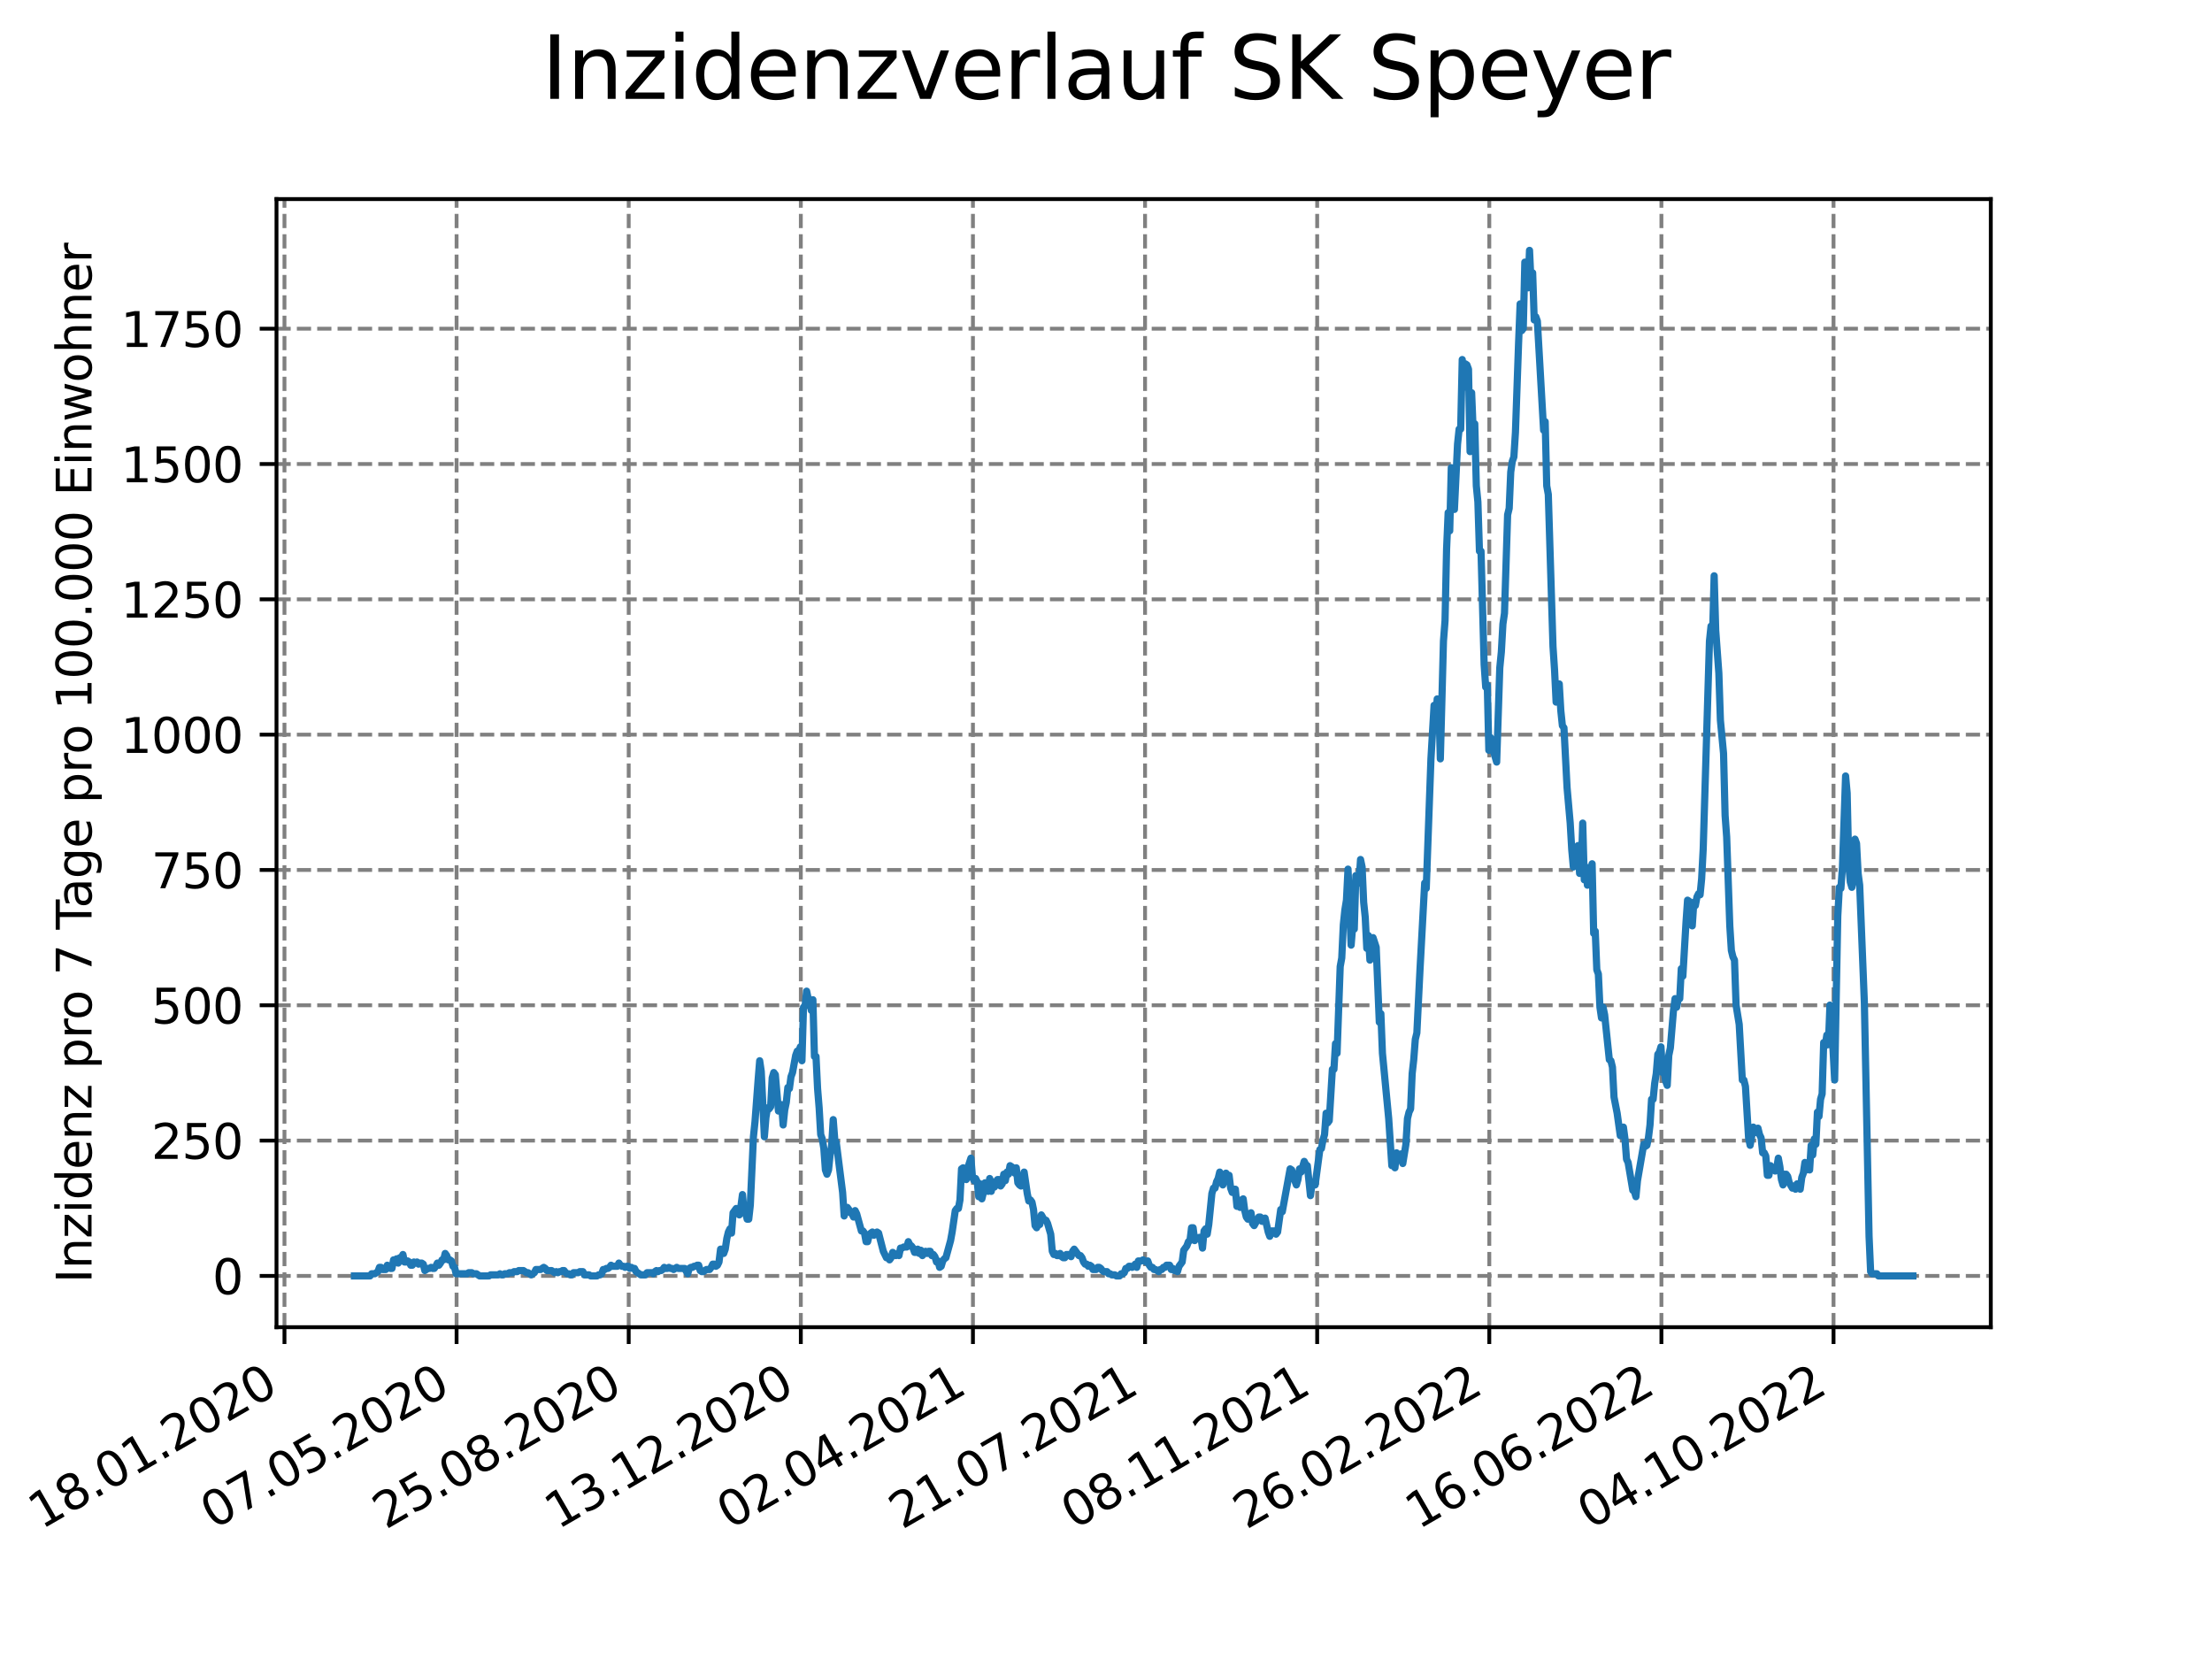 <?xml version="1.0" encoding="utf-8" standalone="no"?>
<!DOCTYPE svg PUBLIC "-//W3C//DTD SVG 1.1//EN"
  "http://www.w3.org/Graphics/SVG/1.1/DTD/svg11.dtd">
<svg xmlns:xlink="http://www.w3.org/1999/xlink" width="460.8pt" height="345.6pt" viewBox="0 0 460.8 345.6" xmlns="http://www.w3.org/2000/svg" version="1.1">
 <defs>
  <style type="text/css">*{stroke-linejoin: round; stroke-linecap: butt}</style>
 </defs>
 <g id="figure_1">
  <g id="patch_1">
   <path d="M 0 345.6 
L 460.8 345.6 
L 460.8 0 
L 0 0 
z
" style="fill: #ffffff"/>
  </g>
  <g id="axes_1">
   <g id="patch_2">
    <path d="M 57.6 276.48 
L 414.72 276.48 
L 414.72 41.472 
L 57.6 41.472 
z
" style="fill: #ffffff"/>
   </g>
   <g id="matplotlib.axis_1">
    <g id="xtick_1">
     <g id="line2d_1">
      <path d="M 59.26 276.48 
L 59.26 41.472 
" clip-path="url(#p42eb624633)" style="fill: none; stroke-dasharray: 2.96,1.28; stroke-dashoffset: 0; stroke: #808080; stroke-width: 0.8"/>
     </g>
     <g id="line2d_2">
      <defs>
       <path id="ma9acbde08c" d="M 0 0 
L 0 3.5 
" style="stroke: #000000; stroke-width: 0.8"/>
      </defs>
      <g>
       <use xlink:href="#ma9acbde08c" x="59.26" y="276.48" style="stroke: #000000; stroke-width: 0.8"/>
      </g>
     </g>
     <g id="text_1">
      <!-- 18.01.2020 -->
      <g transform="translate(8.634 318.689) rotate(-30) scale(0.1 -0.1)">
       <defs>
        <path id="DejaVuSans-31" d="M 794 531 
L 1825 531 
L 1825 4091 
L 703 3866 
L 703 4441 
L 1819 4666 
L 2450 4666 
L 2450 531 
L 3481 531 
L 3481 0 
L 794 0 
L 794 531 
z
" transform="scale(0.016)"/>
        <path id="DejaVuSans-38" d="M 2034 2216 
Q 1584 2216 1326 1975 
Q 1069 1734 1069 1313 
Q 1069 891 1326 650 
Q 1584 409 2034 409 
Q 2484 409 2743 651 
Q 3003 894 3003 1313 
Q 3003 1734 2745 1975 
Q 2488 2216 2034 2216 
z
M 1403 2484 
Q 997 2584 770 2862 
Q 544 3141 544 3541 
Q 544 4100 942 4425 
Q 1341 4750 2034 4750 
Q 2731 4750 3128 4425 
Q 3525 4100 3525 3541 
Q 3525 3141 3298 2862 
Q 3072 2584 2669 2484 
Q 3125 2378 3379 2068 
Q 3634 1759 3634 1313 
Q 3634 634 3220 271 
Q 2806 -91 2034 -91 
Q 1263 -91 848 271 
Q 434 634 434 1313 
Q 434 1759 690 2068 
Q 947 2378 1403 2484 
z
M 1172 3481 
Q 1172 3119 1398 2916 
Q 1625 2713 2034 2713 
Q 2441 2713 2670 2916 
Q 2900 3119 2900 3481 
Q 2900 3844 2670 4047 
Q 2441 4250 2034 4250 
Q 1625 4250 1398 4047 
Q 1172 3844 1172 3481 
z
" transform="scale(0.016)"/>
        <path id="DejaVuSans-2e" d="M 684 794 
L 1344 794 
L 1344 0 
L 684 0 
L 684 794 
z
" transform="scale(0.016)"/>
        <path id="DejaVuSans-30" d="M 2034 4250 
Q 1547 4250 1301 3770 
Q 1056 3291 1056 2328 
Q 1056 1369 1301 889 
Q 1547 409 2034 409 
Q 2525 409 2770 889 
Q 3016 1369 3016 2328 
Q 3016 3291 2770 3770 
Q 2525 4250 2034 4250 
z
M 2034 4750 
Q 2819 4750 3233 4129 
Q 3647 3509 3647 2328 
Q 3647 1150 3233 529 
Q 2819 -91 2034 -91 
Q 1250 -91 836 529 
Q 422 1150 422 2328 
Q 422 3509 836 4129 
Q 1250 4750 2034 4750 
z
" transform="scale(0.016)"/>
        <path id="DejaVuSans-32" d="M 1228 531 
L 3431 531 
L 3431 0 
L 469 0 
L 469 531 
Q 828 903 1448 1529 
Q 2069 2156 2228 2338 
Q 2531 2678 2651 2914 
Q 2772 3150 2772 3378 
Q 2772 3750 2511 3984 
Q 2250 4219 1831 4219 
Q 1534 4219 1204 4116 
Q 875 4013 500 3803 
L 500 4441 
Q 881 4594 1212 4672 
Q 1544 4750 1819 4750 
Q 2544 4750 2975 4387 
Q 3406 4025 3406 3419 
Q 3406 3131 3298 2873 
Q 3191 2616 2906 2266 
Q 2828 2175 2409 1742 
Q 1991 1309 1228 531 
z
" transform="scale(0.016)"/>
       </defs>
       <use xlink:href="#DejaVuSans-31"/>
       <use xlink:href="#DejaVuSans-38" x="63.623"/>
       <use xlink:href="#DejaVuSans-2e" x="127.246"/>
       <use xlink:href="#DejaVuSans-30" x="159.033"/>
       <use xlink:href="#DejaVuSans-31" x="222.656"/>
       <use xlink:href="#DejaVuSans-2e" x="286.279"/>
       <use xlink:href="#DejaVuSans-32" x="318.066"/>
       <use xlink:href="#DejaVuSans-30" x="381.689"/>
       <use xlink:href="#DejaVuSans-32" x="445.312"/>
       <use xlink:href="#DejaVuSans-30" x="508.936"/>
      </g>
     </g>
    </g>
    <g id="xtick_2">
     <g id="line2d_3">
      <path d="M 95.115 276.48 
L 95.115 41.472 
" clip-path="url(#p42eb624633)" style="fill: none; stroke-dasharray: 2.96,1.28; stroke-dashoffset: 0; stroke: #808080; stroke-width: 0.8"/>
     </g>
     <g id="line2d_4">
      <g>
       <use xlink:href="#ma9acbde08c" x="95.115" y="276.48" style="stroke: #000000; stroke-width: 0.8"/>
      </g>
     </g>
     <g id="text_2">
      <!-- 07.05.2020 -->
      <g transform="translate(44.49 318.689) rotate(-30) scale(0.1 -0.1)">
       <defs>
        <path id="DejaVuSans-37" d="M 525 4666 
L 3525 4666 
L 3525 4397 
L 1831 0 
L 1172 0 
L 2766 4134 
L 525 4134 
L 525 4666 
z
" transform="scale(0.016)"/>
        <path id="DejaVuSans-35" d="M 691 4666 
L 3169 4666 
L 3169 4134 
L 1269 4134 
L 1269 2991 
Q 1406 3038 1543 3061 
Q 1681 3084 1819 3084 
Q 2600 3084 3056 2656 
Q 3513 2228 3513 1497 
Q 3513 744 3044 326 
Q 2575 -91 1722 -91 
Q 1428 -91 1123 -41 
Q 819 9 494 109 
L 494 744 
Q 775 591 1075 516 
Q 1375 441 1709 441 
Q 2250 441 2565 725 
Q 2881 1009 2881 1497 
Q 2881 1984 2565 2268 
Q 2250 2553 1709 2553 
Q 1456 2553 1204 2497 
Q 953 2441 691 2322 
L 691 4666 
z
" transform="scale(0.016)"/>
       </defs>
       <use xlink:href="#DejaVuSans-30"/>
       <use xlink:href="#DejaVuSans-37" x="63.623"/>
       <use xlink:href="#DejaVuSans-2e" x="127.246"/>
       <use xlink:href="#DejaVuSans-30" x="159.033"/>
       <use xlink:href="#DejaVuSans-35" x="222.656"/>
       <use xlink:href="#DejaVuSans-2e" x="286.279"/>
       <use xlink:href="#DejaVuSans-32" x="318.066"/>
       <use xlink:href="#DejaVuSans-30" x="381.689"/>
       <use xlink:href="#DejaVuSans-32" x="445.312"/>
       <use xlink:href="#DejaVuSans-30" x="508.936"/>
      </g>
     </g>
    </g>
    <g id="xtick_3">
     <g id="line2d_5">
      <path d="M 130.971 276.48 
L 130.971 41.472 
" clip-path="url(#p42eb624633)" style="fill: none; stroke-dasharray: 2.96,1.28; stroke-dashoffset: 0; stroke: #808080; stroke-width: 0.8"/>
     </g>
     <g id="line2d_6">
      <g>
       <use xlink:href="#ma9acbde08c" x="130.971" y="276.48" style="stroke: #000000; stroke-width: 0.8"/>
      </g>
     </g>
     <g id="text_3">
      <!-- 25.08.2020 -->
      <g transform="translate(80.345 318.689) rotate(-30) scale(0.1 -0.1)">
       <use xlink:href="#DejaVuSans-32"/>
       <use xlink:href="#DejaVuSans-35" x="63.623"/>
       <use xlink:href="#DejaVuSans-2e" x="127.246"/>
       <use xlink:href="#DejaVuSans-30" x="159.033"/>
       <use xlink:href="#DejaVuSans-38" x="222.656"/>
       <use xlink:href="#DejaVuSans-2e" x="286.279"/>
       <use xlink:href="#DejaVuSans-32" x="318.066"/>
       <use xlink:href="#DejaVuSans-30" x="381.689"/>
       <use xlink:href="#DejaVuSans-32" x="445.312"/>
       <use xlink:href="#DejaVuSans-30" x="508.936"/>
      </g>
     </g>
    </g>
    <g id="xtick_4">
     <g id="line2d_7">
      <path d="M 166.826 276.48 
L 166.826 41.472 
" clip-path="url(#p42eb624633)" style="fill: none; stroke-dasharray: 2.96,1.28; stroke-dashoffset: 0; stroke: #808080; stroke-width: 0.8"/>
     </g>
     <g id="line2d_8">
      <g>
       <use xlink:href="#ma9acbde08c" x="166.826" y="276.48" style="stroke: #000000; stroke-width: 0.8"/>
      </g>
     </g>
     <g id="text_4">
      <!-- 13.12.2020 -->
      <g transform="translate(116.201 318.689) rotate(-30) scale(0.1 -0.1)">
       <defs>
        <path id="DejaVuSans-33" d="M 2597 2516 
Q 3050 2419 3304 2112 
Q 3559 1806 3559 1356 
Q 3559 666 3084 287 
Q 2609 -91 1734 -91 
Q 1441 -91 1130 -33 
Q 819 25 488 141 
L 488 750 
Q 750 597 1062 519 
Q 1375 441 1716 441 
Q 2309 441 2620 675 
Q 2931 909 2931 1356 
Q 2931 1769 2642 2001 
Q 2353 2234 1838 2234 
L 1294 2234 
L 1294 2753 
L 1863 2753 
Q 2328 2753 2575 2939 
Q 2822 3125 2822 3475 
Q 2822 3834 2567 4026 
Q 2313 4219 1838 4219 
Q 1578 4219 1281 4162 
Q 984 4106 628 3988 
L 628 4550 
Q 988 4650 1302 4700 
Q 1616 4750 1894 4750 
Q 2613 4750 3031 4423 
Q 3450 4097 3450 3541 
Q 3450 3153 3228 2886 
Q 3006 2619 2597 2516 
z
" transform="scale(0.016)"/>
       </defs>
       <use xlink:href="#DejaVuSans-31"/>
       <use xlink:href="#DejaVuSans-33" x="63.623"/>
       <use xlink:href="#DejaVuSans-2e" x="127.246"/>
       <use xlink:href="#DejaVuSans-31" x="159.033"/>
       <use xlink:href="#DejaVuSans-32" x="222.656"/>
       <use xlink:href="#DejaVuSans-2e" x="286.279"/>
       <use xlink:href="#DejaVuSans-32" x="318.066"/>
       <use xlink:href="#DejaVuSans-30" x="381.689"/>
       <use xlink:href="#DejaVuSans-32" x="445.312"/>
       <use xlink:href="#DejaVuSans-30" x="508.936"/>
      </g>
     </g>
    </g>
    <g id="xtick_5">
     <g id="line2d_9">
      <path d="M 202.681 276.48 
L 202.681 41.472 
" clip-path="url(#p42eb624633)" style="fill: none; stroke-dasharray: 2.96,1.28; stroke-dashoffset: 0; stroke: #808080; stroke-width: 0.8"/>
     </g>
     <g id="line2d_10">
      <g>
       <use xlink:href="#ma9acbde08c" x="202.681" y="276.48" style="stroke: #000000; stroke-width: 0.8"/>
      </g>
     </g>
     <g id="text_5">
      <!-- 02.04.2021 -->
      <g transform="translate(152.056 318.689) rotate(-30) scale(0.1 -0.1)">
       <defs>
        <path id="DejaVuSans-34" d="M 2419 4116 
L 825 1625 
L 2419 1625 
L 2419 4116 
z
M 2253 4666 
L 3047 4666 
L 3047 1625 
L 3713 1625 
L 3713 1100 
L 3047 1100 
L 3047 0 
L 2419 0 
L 2419 1100 
L 313 1100 
L 313 1709 
L 2253 4666 
z
" transform="scale(0.016)"/>
       </defs>
       <use xlink:href="#DejaVuSans-30"/>
       <use xlink:href="#DejaVuSans-32" x="63.623"/>
       <use xlink:href="#DejaVuSans-2e" x="127.246"/>
       <use xlink:href="#DejaVuSans-30" x="159.033"/>
       <use xlink:href="#DejaVuSans-34" x="222.656"/>
       <use xlink:href="#DejaVuSans-2e" x="286.279"/>
       <use xlink:href="#DejaVuSans-32" x="318.066"/>
       <use xlink:href="#DejaVuSans-30" x="381.689"/>
       <use xlink:href="#DejaVuSans-32" x="445.312"/>
       <use xlink:href="#DejaVuSans-31" x="508.936"/>
      </g>
     </g>
    </g>
    <g id="xtick_6">
     <g id="line2d_11">
      <path d="M 238.537 276.48 
L 238.537 41.472 
" clip-path="url(#p42eb624633)" style="fill: none; stroke-dasharray: 2.96,1.28; stroke-dashoffset: 0; stroke: #808080; stroke-width: 0.8"/>
     </g>
     <g id="line2d_12">
      <g>
       <use xlink:href="#ma9acbde08c" x="238.537" y="276.48" style="stroke: #000000; stroke-width: 0.8"/>
      </g>
     </g>
     <g id="text_6">
      <!-- 21.07.2021 -->
      <g transform="translate(187.912 318.689) rotate(-30) scale(0.1 -0.1)">
       <use xlink:href="#DejaVuSans-32"/>
       <use xlink:href="#DejaVuSans-31" x="63.623"/>
       <use xlink:href="#DejaVuSans-2e" x="127.246"/>
       <use xlink:href="#DejaVuSans-30" x="159.033"/>
       <use xlink:href="#DejaVuSans-37" x="222.656"/>
       <use xlink:href="#DejaVuSans-2e" x="286.279"/>
       <use xlink:href="#DejaVuSans-32" x="318.066"/>
       <use xlink:href="#DejaVuSans-30" x="381.689"/>
       <use xlink:href="#DejaVuSans-32" x="445.312"/>
       <use xlink:href="#DejaVuSans-31" x="508.936"/>
      </g>
     </g>
    </g>
    <g id="xtick_7">
     <g id="line2d_13">
      <path d="M 274.392 276.48 
L 274.392 41.472 
" clip-path="url(#p42eb624633)" style="fill: none; stroke-dasharray: 2.96,1.28; stroke-dashoffset: 0; stroke: #808080; stroke-width: 0.8"/>
     </g>
     <g id="line2d_14">
      <g>
       <use xlink:href="#ma9acbde08c" x="274.392" y="276.48" style="stroke: #000000; stroke-width: 0.8"/>
      </g>
     </g>
     <g id="text_7">
      <!-- 08.11.2021 -->
      <g transform="translate(223.767 318.689) rotate(-30) scale(0.1 -0.1)">
       <use xlink:href="#DejaVuSans-30"/>
       <use xlink:href="#DejaVuSans-38" x="63.623"/>
       <use xlink:href="#DejaVuSans-2e" x="127.246"/>
       <use xlink:href="#DejaVuSans-31" x="159.033"/>
       <use xlink:href="#DejaVuSans-31" x="222.656"/>
       <use xlink:href="#DejaVuSans-2e" x="286.279"/>
       <use xlink:href="#DejaVuSans-32" x="318.066"/>
       <use xlink:href="#DejaVuSans-30" x="381.689"/>
       <use xlink:href="#DejaVuSans-32" x="445.312"/>
       <use xlink:href="#DejaVuSans-31" x="508.936"/>
      </g>
     </g>
    </g>
    <g id="xtick_8">
     <g id="line2d_15">
      <path d="M 310.248 276.48 
L 310.248 41.472 
" clip-path="url(#p42eb624633)" style="fill: none; stroke-dasharray: 2.96,1.28; stroke-dashoffset: 0; stroke: #808080; stroke-width: 0.8"/>
     </g>
     <g id="line2d_16">
      <g>
       <use xlink:href="#ma9acbde08c" x="310.248" y="276.48" style="stroke: #000000; stroke-width: 0.8"/>
      </g>
     </g>
     <g id="text_8">
      <!-- 26.02.2022 -->
      <g transform="translate(259.622 318.689) rotate(-30) scale(0.1 -0.1)">
       <defs>
        <path id="DejaVuSans-36" d="M 2113 2584 
Q 1688 2584 1439 2293 
Q 1191 2003 1191 1497 
Q 1191 994 1439 701 
Q 1688 409 2113 409 
Q 2538 409 2786 701 
Q 3034 994 3034 1497 
Q 3034 2003 2786 2293 
Q 2538 2584 2113 2584 
z
M 3366 4563 
L 3366 3988 
Q 3128 4100 2886 4159 
Q 2644 4219 2406 4219 
Q 1781 4219 1451 3797 
Q 1122 3375 1075 2522 
Q 1259 2794 1537 2939 
Q 1816 3084 2150 3084 
Q 2853 3084 3261 2657 
Q 3669 2231 3669 1497 
Q 3669 778 3244 343 
Q 2819 -91 2113 -91 
Q 1303 -91 875 529 
Q 447 1150 447 2328 
Q 447 3434 972 4092 
Q 1497 4750 2381 4750 
Q 2619 4750 2861 4703 
Q 3103 4656 3366 4563 
z
" transform="scale(0.016)"/>
       </defs>
       <use xlink:href="#DejaVuSans-32"/>
       <use xlink:href="#DejaVuSans-36" x="63.623"/>
       <use xlink:href="#DejaVuSans-2e" x="127.246"/>
       <use xlink:href="#DejaVuSans-30" x="159.033"/>
       <use xlink:href="#DejaVuSans-32" x="222.656"/>
       <use xlink:href="#DejaVuSans-2e" x="286.279"/>
       <use xlink:href="#DejaVuSans-32" x="318.066"/>
       <use xlink:href="#DejaVuSans-30" x="381.689"/>
       <use xlink:href="#DejaVuSans-32" x="445.312"/>
       <use xlink:href="#DejaVuSans-32" x="508.936"/>
      </g>
     </g>
    </g>
    <g id="xtick_9">
     <g id="line2d_17">
      <path d="M 346.103 276.48 
L 346.103 41.472 
" clip-path="url(#p42eb624633)" style="fill: none; stroke-dasharray: 2.96,1.28; stroke-dashoffset: 0; stroke: #808080; stroke-width: 0.8"/>
     </g>
     <g id="line2d_18">
      <g>
       <use xlink:href="#ma9acbde08c" x="346.103" y="276.48" style="stroke: #000000; stroke-width: 0.8"/>
      </g>
     </g>
     <g id="text_9">
      <!-- 16.06.2022 -->
      <g transform="translate(295.478 318.689) rotate(-30) scale(0.1 -0.1)">
       <use xlink:href="#DejaVuSans-31"/>
       <use xlink:href="#DejaVuSans-36" x="63.623"/>
       <use xlink:href="#DejaVuSans-2e" x="127.246"/>
       <use xlink:href="#DejaVuSans-30" x="159.033"/>
       <use xlink:href="#DejaVuSans-36" x="222.656"/>
       <use xlink:href="#DejaVuSans-2e" x="286.279"/>
       <use xlink:href="#DejaVuSans-32" x="318.066"/>
       <use xlink:href="#DejaVuSans-30" x="381.689"/>
       <use xlink:href="#DejaVuSans-32" x="445.312"/>
       <use xlink:href="#DejaVuSans-32" x="508.936"/>
      </g>
     </g>
    </g>
    <g id="xtick_10">
     <g id="line2d_19">
      <path d="M 381.958 276.48 
L 381.958 41.472 
" clip-path="url(#p42eb624633)" style="fill: none; stroke-dasharray: 2.96,1.28; stroke-dashoffset: 0; stroke: #808080; stroke-width: 0.8"/>
     </g>
     <g id="line2d_20">
      <g>
       <use xlink:href="#ma9acbde08c" x="381.958" y="276.48" style="stroke: #000000; stroke-width: 0.8"/>
      </g>
     </g>
     <g id="text_10">
      <!-- 04.10.2022 -->
      <g transform="translate(331.333 318.689) rotate(-30) scale(0.1 -0.1)">
       <use xlink:href="#DejaVuSans-30"/>
       <use xlink:href="#DejaVuSans-34" x="63.623"/>
       <use xlink:href="#DejaVuSans-2e" x="127.246"/>
       <use xlink:href="#DejaVuSans-31" x="159.033"/>
       <use xlink:href="#DejaVuSans-30" x="222.656"/>
       <use xlink:href="#DejaVuSans-2e" x="286.279"/>
       <use xlink:href="#DejaVuSans-32" x="318.066"/>
       <use xlink:href="#DejaVuSans-30" x="381.689"/>
       <use xlink:href="#DejaVuSans-32" x="445.312"/>
       <use xlink:href="#DejaVuSans-32" x="508.936"/>
      </g>
     </g>
    </g>
   </g>
   <g id="matplotlib.axis_2">
    <g id="ytick_1">
     <g id="line2d_21">
      <path d="M 57.6 265.798 
L 414.72 265.798 
" clip-path="url(#p42eb624633)" style="fill: none; stroke-dasharray: 2.96,1.28; stroke-dashoffset: 0; stroke: #808080; stroke-width: 0.8"/>
     </g>
     <g id="line2d_22">
      <defs>
       <path id="m0c273028bc" d="M 0 0 
L -3.5 0 
" style="stroke: #000000; stroke-width: 0.8"/>
      </defs>
      <g>
       <use xlink:href="#m0c273028bc" x="57.6" y="265.798" style="stroke: #000000; stroke-width: 0.8"/>
      </g>
     </g>
     <g id="text_11">
      <!-- 0 -->
      <g transform="translate(44.237 269.597) scale(0.1 -0.1)">
       <use xlink:href="#DejaVuSans-30"/>
      </g>
     </g>
    </g>
    <g id="ytick_2">
     <g id="line2d_23">
      <path d="M 57.6 237.609 
L 414.72 237.609 
" clip-path="url(#p42eb624633)" style="fill: none; stroke-dasharray: 2.96,1.28; stroke-dashoffset: 0; stroke: #808080; stroke-width: 0.8"/>
     </g>
     <g id="line2d_24">
      <g>
       <use xlink:href="#m0c273028bc" x="57.6" y="237.609" style="stroke: #000000; stroke-width: 0.8"/>
      </g>
     </g>
     <g id="text_12">
      <!-- 250 -->
      <g transform="translate(31.512 241.408) scale(0.1 -0.1)">
       <use xlink:href="#DejaVuSans-32"/>
       <use xlink:href="#DejaVuSans-35" x="63.623"/>
       <use xlink:href="#DejaVuSans-30" x="127.246"/>
      </g>
     </g>
    </g>
    <g id="ytick_3">
     <g id="line2d_25">
      <path d="M 57.6 209.42 
L 414.72 209.42 
" clip-path="url(#p42eb624633)" style="fill: none; stroke-dasharray: 2.96,1.28; stroke-dashoffset: 0; stroke: #808080; stroke-width: 0.8"/>
     </g>
     <g id="line2d_26">
      <g>
       <use xlink:href="#m0c273028bc" x="57.6" y="209.42" style="stroke: #000000; stroke-width: 0.8"/>
      </g>
     </g>
     <g id="text_13">
      <!-- 500 -->
      <g transform="translate(31.512 213.219) scale(0.1 -0.1)">
       <use xlink:href="#DejaVuSans-35"/>
       <use xlink:href="#DejaVuSans-30" x="63.623"/>
       <use xlink:href="#DejaVuSans-30" x="127.246"/>
      </g>
     </g>
    </g>
    <g id="ytick_4">
     <g id="line2d_27">
      <path d="M 57.6 181.231 
L 414.72 181.231 
" clip-path="url(#p42eb624633)" style="fill: none; stroke-dasharray: 2.96,1.28; stroke-dashoffset: 0; stroke: #808080; stroke-width: 0.8"/>
     </g>
     <g id="line2d_28">
      <g>
       <use xlink:href="#m0c273028bc" x="57.6" y="181.231" style="stroke: #000000; stroke-width: 0.8"/>
      </g>
     </g>
     <g id="text_14">
      <!-- 750 -->
      <g transform="translate(31.512 185.03) scale(0.1 -0.1)">
       <use xlink:href="#DejaVuSans-37"/>
       <use xlink:href="#DejaVuSans-35" x="63.623"/>
       <use xlink:href="#DejaVuSans-30" x="127.246"/>
      </g>
     </g>
    </g>
    <g id="ytick_5">
     <g id="line2d_29">
      <path d="M 57.6 153.042 
L 414.72 153.042 
" clip-path="url(#p42eb624633)" style="fill: none; stroke-dasharray: 2.96,1.28; stroke-dashoffset: 0; stroke: #808080; stroke-width: 0.8"/>
     </g>
     <g id="line2d_30">
      <g>
       <use xlink:href="#m0c273028bc" x="57.6" y="153.042" style="stroke: #000000; stroke-width: 0.8"/>
      </g>
     </g>
     <g id="text_15">
      <!-- 1000 -->
      <g transform="translate(25.15 156.841) scale(0.1 -0.1)">
       <use xlink:href="#DejaVuSans-31"/>
       <use xlink:href="#DejaVuSans-30" x="63.623"/>
       <use xlink:href="#DejaVuSans-30" x="127.246"/>
       <use xlink:href="#DejaVuSans-30" x="190.869"/>
      </g>
     </g>
    </g>
    <g id="ytick_6">
     <g id="line2d_31">
      <path d="M 57.6 124.853 
L 414.72 124.853 
" clip-path="url(#p42eb624633)" style="fill: none; stroke-dasharray: 2.96,1.28; stroke-dashoffset: 0; stroke: #808080; stroke-width: 0.8"/>
     </g>
     <g id="line2d_32">
      <g>
       <use xlink:href="#m0c273028bc" x="57.6" y="124.853" style="stroke: #000000; stroke-width: 0.8"/>
      </g>
     </g>
     <g id="text_16">
      <!-- 1250 -->
      <g transform="translate(25.15 128.652) scale(0.1 -0.1)">
       <use xlink:href="#DejaVuSans-31"/>
       <use xlink:href="#DejaVuSans-32" x="63.623"/>
       <use xlink:href="#DejaVuSans-35" x="127.246"/>
       <use xlink:href="#DejaVuSans-30" x="190.869"/>
      </g>
     </g>
    </g>
    <g id="ytick_7">
     <g id="line2d_33">
      <path d="M 57.6 96.664 
L 414.72 96.664 
" clip-path="url(#p42eb624633)" style="fill: none; stroke-dasharray: 2.96,1.28; stroke-dashoffset: 0; stroke: #808080; stroke-width: 0.8"/>
     </g>
     <g id="line2d_34">
      <g>
       <use xlink:href="#m0c273028bc" x="57.6" y="96.664" style="stroke: #000000; stroke-width: 0.8"/>
      </g>
     </g>
     <g id="text_17">
      <!-- 1500 -->
      <g transform="translate(25.15 100.463) scale(0.1 -0.1)">
       <use xlink:href="#DejaVuSans-31"/>
       <use xlink:href="#DejaVuSans-35" x="63.623"/>
       <use xlink:href="#DejaVuSans-30" x="127.246"/>
       <use xlink:href="#DejaVuSans-30" x="190.869"/>
      </g>
     </g>
    </g>
    <g id="ytick_8">
     <g id="line2d_35">
      <path d="M 57.6 68.475 
L 414.72 68.475 
" clip-path="url(#p42eb624633)" style="fill: none; stroke-dasharray: 2.96,1.28; stroke-dashoffset: 0; stroke: #808080; stroke-width: 0.8"/>
     </g>
     <g id="line2d_36">
      <g>
       <use xlink:href="#m0c273028bc" x="57.6" y="68.475" style="stroke: #000000; stroke-width: 0.8"/>
      </g>
     </g>
     <g id="text_18">
      <!-- 1750 -->
      <g transform="translate(25.15 72.274) scale(0.1 -0.1)">
       <use xlink:href="#DejaVuSans-31"/>
       <use xlink:href="#DejaVuSans-37" x="63.623"/>
       <use xlink:href="#DejaVuSans-35" x="127.246"/>
       <use xlink:href="#DejaVuSans-30" x="190.869"/>
      </g>
     </g>
    </g>
    <g id="text_19">
     <!-- Inzidenz pro 7 Tage pro 100.000 Einwohner -->
     <g transform="translate(19.07 267.301) rotate(-90) scale(0.1 -0.1)">
      <defs>
       <path id="DejaVuSans-49" d="M 628 4666 
L 1259 4666 
L 1259 0 
L 628 0 
L 628 4666 
z
" transform="scale(0.016)"/>
       <path id="DejaVuSans-6e" d="M 3513 2113 
L 3513 0 
L 2938 0 
L 2938 2094 
Q 2938 2591 2744 2837 
Q 2550 3084 2163 3084 
Q 1697 3084 1428 2787 
Q 1159 2491 1159 1978 
L 1159 0 
L 581 0 
L 581 3500 
L 1159 3500 
L 1159 2956 
Q 1366 3272 1645 3428 
Q 1925 3584 2291 3584 
Q 2894 3584 3203 3211 
Q 3513 2838 3513 2113 
z
" transform="scale(0.016)"/>
       <path id="DejaVuSans-7a" d="M 353 3500 
L 3084 3500 
L 3084 2975 
L 922 459 
L 3084 459 
L 3084 0 
L 275 0 
L 275 525 
L 2438 3041 
L 353 3041 
L 353 3500 
z
" transform="scale(0.016)"/>
       <path id="DejaVuSans-69" d="M 603 3500 
L 1178 3500 
L 1178 0 
L 603 0 
L 603 3500 
z
M 603 4863 
L 1178 4863 
L 1178 4134 
L 603 4134 
L 603 4863 
z
" transform="scale(0.016)"/>
       <path id="DejaVuSans-64" d="M 2906 2969 
L 2906 4863 
L 3481 4863 
L 3481 0 
L 2906 0 
L 2906 525 
Q 2725 213 2448 61 
Q 2172 -91 1784 -91 
Q 1150 -91 751 415 
Q 353 922 353 1747 
Q 353 2572 751 3078 
Q 1150 3584 1784 3584 
Q 2172 3584 2448 3432 
Q 2725 3281 2906 2969 
z
M 947 1747 
Q 947 1113 1208 752 
Q 1469 391 1925 391 
Q 2381 391 2643 752 
Q 2906 1113 2906 1747 
Q 2906 2381 2643 2742 
Q 2381 3103 1925 3103 
Q 1469 3103 1208 2742 
Q 947 2381 947 1747 
z
" transform="scale(0.016)"/>
       <path id="DejaVuSans-65" d="M 3597 1894 
L 3597 1613 
L 953 1613 
Q 991 1019 1311 708 
Q 1631 397 2203 397 
Q 2534 397 2845 478 
Q 3156 559 3463 722 
L 3463 178 
Q 3153 47 2828 -22 
Q 2503 -91 2169 -91 
Q 1331 -91 842 396 
Q 353 884 353 1716 
Q 353 2575 817 3079 
Q 1281 3584 2069 3584 
Q 2775 3584 3186 3129 
Q 3597 2675 3597 1894 
z
M 3022 2063 
Q 3016 2534 2758 2815 
Q 2500 3097 2075 3097 
Q 1594 3097 1305 2825 
Q 1016 2553 972 2059 
L 3022 2063 
z
" transform="scale(0.016)"/>
       <path id="DejaVuSans-20" transform="scale(0.016)"/>
       <path id="DejaVuSans-70" d="M 1159 525 
L 1159 -1331 
L 581 -1331 
L 581 3500 
L 1159 3500 
L 1159 2969 
Q 1341 3281 1617 3432 
Q 1894 3584 2278 3584 
Q 2916 3584 3314 3078 
Q 3713 2572 3713 1747 
Q 3713 922 3314 415 
Q 2916 -91 2278 -91 
Q 1894 -91 1617 61 
Q 1341 213 1159 525 
z
M 3116 1747 
Q 3116 2381 2855 2742 
Q 2594 3103 2138 3103 
Q 1681 3103 1420 2742 
Q 1159 2381 1159 1747 
Q 1159 1113 1420 752 
Q 1681 391 2138 391 
Q 2594 391 2855 752 
Q 3116 1113 3116 1747 
z
" transform="scale(0.016)"/>
       <path id="DejaVuSans-72" d="M 2631 2963 
Q 2534 3019 2420 3045 
Q 2306 3072 2169 3072 
Q 1681 3072 1420 2755 
Q 1159 2438 1159 1844 
L 1159 0 
L 581 0 
L 581 3500 
L 1159 3500 
L 1159 2956 
Q 1341 3275 1631 3429 
Q 1922 3584 2338 3584 
Q 2397 3584 2469 3576 
Q 2541 3569 2628 3553 
L 2631 2963 
z
" transform="scale(0.016)"/>
       <path id="DejaVuSans-6f" d="M 1959 3097 
Q 1497 3097 1228 2736 
Q 959 2375 959 1747 
Q 959 1119 1226 758 
Q 1494 397 1959 397 
Q 2419 397 2687 759 
Q 2956 1122 2956 1747 
Q 2956 2369 2687 2733 
Q 2419 3097 1959 3097 
z
M 1959 3584 
Q 2709 3584 3137 3096 
Q 3566 2609 3566 1747 
Q 3566 888 3137 398 
Q 2709 -91 1959 -91 
Q 1206 -91 779 398 
Q 353 888 353 1747 
Q 353 2609 779 3096 
Q 1206 3584 1959 3584 
z
" transform="scale(0.016)"/>
       <path id="DejaVuSans-54" d="M -19 4666 
L 3928 4666 
L 3928 4134 
L 2272 4134 
L 2272 0 
L 1638 0 
L 1638 4134 
L -19 4134 
L -19 4666 
z
" transform="scale(0.016)"/>
       <path id="DejaVuSans-61" d="M 2194 1759 
Q 1497 1759 1228 1600 
Q 959 1441 959 1056 
Q 959 750 1161 570 
Q 1363 391 1709 391 
Q 2188 391 2477 730 
Q 2766 1069 2766 1631 
L 2766 1759 
L 2194 1759 
z
M 3341 1997 
L 3341 0 
L 2766 0 
L 2766 531 
Q 2569 213 2275 61 
Q 1981 -91 1556 -91 
Q 1019 -91 701 211 
Q 384 513 384 1019 
Q 384 1609 779 1909 
Q 1175 2209 1959 2209 
L 2766 2209 
L 2766 2266 
Q 2766 2663 2505 2880 
Q 2244 3097 1772 3097 
Q 1472 3097 1187 3025 
Q 903 2953 641 2809 
L 641 3341 
Q 956 3463 1253 3523 
Q 1550 3584 1831 3584 
Q 2591 3584 2966 3190 
Q 3341 2797 3341 1997 
z
" transform="scale(0.016)"/>
       <path id="DejaVuSans-67" d="M 2906 1791 
Q 2906 2416 2648 2759 
Q 2391 3103 1925 3103 
Q 1463 3103 1205 2759 
Q 947 2416 947 1791 
Q 947 1169 1205 825 
Q 1463 481 1925 481 
Q 2391 481 2648 825 
Q 2906 1169 2906 1791 
z
M 3481 434 
Q 3481 -459 3084 -895 
Q 2688 -1331 1869 -1331 
Q 1566 -1331 1297 -1286 
Q 1028 -1241 775 -1147 
L 775 -588 
Q 1028 -725 1275 -790 
Q 1522 -856 1778 -856 
Q 2344 -856 2625 -561 
Q 2906 -266 2906 331 
L 2906 616 
Q 2728 306 2450 153 
Q 2172 0 1784 0 
Q 1141 0 747 490 
Q 353 981 353 1791 
Q 353 2603 747 3093 
Q 1141 3584 1784 3584 
Q 2172 3584 2450 3431 
Q 2728 3278 2906 2969 
L 2906 3500 
L 3481 3500 
L 3481 434 
z
" transform="scale(0.016)"/>
       <path id="DejaVuSans-45" d="M 628 4666 
L 3578 4666 
L 3578 4134 
L 1259 4134 
L 1259 2753 
L 3481 2753 
L 3481 2222 
L 1259 2222 
L 1259 531 
L 3634 531 
L 3634 0 
L 628 0 
L 628 4666 
z
" transform="scale(0.016)"/>
       <path id="DejaVuSans-77" d="M 269 3500 
L 844 3500 
L 1563 769 
L 2278 3500 
L 2956 3500 
L 3675 769 
L 4391 3500 
L 4966 3500 
L 4050 0 
L 3372 0 
L 2619 2869 
L 1863 0 
L 1184 0 
L 269 3500 
z
" transform="scale(0.016)"/>
       <path id="DejaVuSans-68" d="M 3513 2113 
L 3513 0 
L 2938 0 
L 2938 2094 
Q 2938 2591 2744 2837 
Q 2550 3084 2163 3084 
Q 1697 3084 1428 2787 
Q 1159 2491 1159 1978 
L 1159 0 
L 581 0 
L 581 4863 
L 1159 4863 
L 1159 2956 
Q 1366 3272 1645 3428 
Q 1925 3584 2291 3584 
Q 2894 3584 3203 3211 
Q 3513 2838 3513 2113 
z
" transform="scale(0.016)"/>
      </defs>
      <use xlink:href="#DejaVuSans-49"/>
      <use xlink:href="#DejaVuSans-6e" x="29.492"/>
      <use xlink:href="#DejaVuSans-7a" x="92.871"/>
      <use xlink:href="#DejaVuSans-69" x="145.361"/>
      <use xlink:href="#DejaVuSans-64" x="173.145"/>
      <use xlink:href="#DejaVuSans-65" x="236.621"/>
      <use xlink:href="#DejaVuSans-6e" x="298.145"/>
      <use xlink:href="#DejaVuSans-7a" x="361.523"/>
      <use xlink:href="#DejaVuSans-20" x="414.014"/>
      <use xlink:href="#DejaVuSans-70" x="445.801"/>
      <use xlink:href="#DejaVuSans-72" x="509.277"/>
      <use xlink:href="#DejaVuSans-6f" x="548.141"/>
      <use xlink:href="#DejaVuSans-20" x="609.322"/>
      <use xlink:href="#DejaVuSans-37" x="641.109"/>
      <use xlink:href="#DejaVuSans-20" x="704.732"/>
      <use xlink:href="#DejaVuSans-54" x="736.52"/>
      <use xlink:href="#DejaVuSans-61" x="781.104"/>
      <use xlink:href="#DejaVuSans-67" x="842.383"/>
      <use xlink:href="#DejaVuSans-65" x="905.859"/>
      <use xlink:href="#DejaVuSans-20" x="967.383"/>
      <use xlink:href="#DejaVuSans-70" x="999.17"/>
      <use xlink:href="#DejaVuSans-72" x="1062.646"/>
      <use xlink:href="#DejaVuSans-6f" x="1101.51"/>
      <use xlink:href="#DejaVuSans-20" x="1162.691"/>
      <use xlink:href="#DejaVuSans-31" x="1194.479"/>
      <use xlink:href="#DejaVuSans-30" x="1258.102"/>
      <use xlink:href="#DejaVuSans-30" x="1321.725"/>
      <use xlink:href="#DejaVuSans-2e" x="1385.348"/>
      <use xlink:href="#DejaVuSans-30" x="1417.135"/>
      <use xlink:href="#DejaVuSans-30" x="1480.758"/>
      <use xlink:href="#DejaVuSans-30" x="1544.381"/>
      <use xlink:href="#DejaVuSans-20" x="1608.004"/>
      <use xlink:href="#DejaVuSans-45" x="1639.791"/>
      <use xlink:href="#DejaVuSans-69" x="1702.975"/>
      <use xlink:href="#DejaVuSans-6e" x="1730.758"/>
      <use xlink:href="#DejaVuSans-77" x="1794.137"/>
      <use xlink:href="#DejaVuSans-6f" x="1875.924"/>
      <use xlink:href="#DejaVuSans-68" x="1937.105"/>
      <use xlink:href="#DejaVuSans-6e" x="2000.484"/>
      <use xlink:href="#DejaVuSans-65" x="2063.863"/>
      <use xlink:href="#DejaVuSans-72" x="2125.387"/>
     </g>
    </g>
   </g>
   <g id="line2d_37">
    <path d="M 73.833 265.798 
L 77.092 265.798 
L 77.418 265.352 
L 78.07 265.352 
L 78.722 264.906 
L 79.048 264.014 
L 79.374 264.014 
L 79.7 264.46 
L 80.352 264.46 
L 80.678 263.568 
L 81.004 263.791 
L 81.33 264.237 
L 81.656 264.237 
L 81.982 262.453 
L 82.308 262.453 
L 82.634 262.23 
L 82.96 263.122 
L 83.286 262.007 
L 83.611 262.007 
L 83.937 261.338 
L 84.263 262.899 
L 84.589 262.899 
L 84.915 262.676 
L 85.241 262.899 
L 85.567 263.568 
L 85.893 263.568 
L 86.219 262.899 
L 86.545 263.122 
L 86.871 262.899 
L 87.197 263.345 
L 87.523 263.122 
L 87.849 263.122 
L 88.175 263.345 
L 88.501 264.683 
L 89.153 264.237 
L 89.479 264.237 
L 89.805 264.014 
L 90.131 264.237 
L 90.457 264.237 
L 90.783 263.791 
L 91.109 263.122 
L 91.434 263.568 
L 91.76 263.122 
L 92.086 262.453 
L 92.412 262.453 
L 92.738 261.115 
L 93.064 261.561 
L 93.39 262.453 
L 93.716 262.453 
L 94.042 262.676 
L 94.368 263.791 
L 94.694 264.014 
L 95.02 265.352 
L 97.302 265.352 
L 97.628 265.129 
L 98.28 265.129 
L 98.606 265.352 
L 99.257 265.352 
L 99.909 265.798 
L 101.865 265.798 
L 102.191 265.575 
L 103.821 265.575 
L 104.147 265.352 
L 104.473 265.575 
L 104.799 265.575 
L 105.125 265.352 
L 105.777 265.352 
L 106.103 265.129 
L 106.755 265.129 
L 107.08 264.906 
L 107.732 264.906 
L 108.058 264.683 
L 109.036 264.683 
L 109.688 265.129 
L 110.014 265.129 
L 110.666 265.575 
L 111.318 265.129 
L 111.644 264.46 
L 112.622 264.46 
L 113.274 264.014 
L 113.6 264.237 
L 113.926 264.683 
L 114.903 264.683 
L 115.555 265.129 
L 115.881 264.906 
L 116.207 265.129 
L 116.533 264.906 
L 116.859 264.906 
L 117.185 264.683 
L 117.511 264.683 
L 117.837 265.129 
L 118.163 265.352 
L 118.489 265.352 
L 118.815 265.575 
L 119.141 265.575 
L 119.467 265.129 
L 120.445 265.129 
L 120.771 264.906 
L 121.423 264.906 
L 121.749 265.575 
L 122.726 265.575 
L 123.052 265.798 
L 124.356 265.798 
L 124.682 265.575 
L 125.008 265.575 
L 125.334 265.352 
L 125.66 264.46 
L 125.986 264.46 
L 126.312 264.237 
L 126.638 264.237 
L 126.964 264.014 
L 127.29 263.568 
L 127.616 263.791 
L 128.594 263.791 
L 128.92 263.122 
L 129.246 263.568 
L 129.572 263.791 
L 129.898 263.791 
L 130.224 264.014 
L 130.549 263.791 
L 130.875 263.791 
L 131.201 264.237 
L 131.527 264.014 
L 131.853 264.237 
L 132.179 264.237 
L 132.505 264.906 
L 133.483 265.575 
L 134.461 265.575 
L 134.787 265.129 
L 135.765 265.129 
L 136.091 265.352 
L 136.417 264.906 
L 136.743 264.683 
L 137.069 264.906 
L 137.395 264.683 
L 137.721 264.683 
L 138.047 264.46 
L 138.372 264.014 
L 138.698 264.237 
L 139.024 264.237 
L 139.35 264.014 
L 139.676 264.237 
L 140.002 264.237 
L 140.328 264.46 
L 140.98 264.014 
L 141.306 264.237 
L 142.61 264.237 
L 143.262 265.352 
L 143.588 264.237 
L 143.914 264.014 
L 144.24 264.014 
L 144.566 263.791 
L 144.892 263.791 
L 145.218 263.568 
L 145.544 263.568 
L 145.87 264.683 
L 146.195 264.906 
L 146.521 264.906 
L 147.173 264.46 
L 147.825 264.46 
L 148.151 264.014 
L 148.477 263.345 
L 148.803 263.345 
L 149.129 263.791 
L 149.455 263.568 
L 149.781 262.899 
L 150.107 260.223 
L 150.433 260.223 
L 150.759 261.115 
L 151.085 260.223 
L 151.411 257.992 
L 151.737 256.654 
L 152.063 255.985 
L 152.389 256.877 
L 152.715 252.64 
L 153.367 251.748 
L 153.693 252.64 
L 154.018 253.086 
L 154.344 251.302 
L 154.67 248.849 
L 154.996 252.194 
L 155.322 252.64 
L 155.648 253.978 
L 155.974 253.978 
L 156.3 251.079 
L 156.952 236.807 
L 157.278 233.684 
L 157.93 224.987 
L 158.256 220.973 
L 158.582 223.203 
L 159.234 236.807 
L 159.56 232.792 
L 159.886 230.785 
L 160.212 231.008 
L 160.538 230.562 
L 160.864 224.541 
L 161.19 223.426 
L 161.516 223.872 
L 162.167 231.454 
L 162.493 230.116 
L 162.819 230.116 
L 163.145 234.353 
L 163.471 231.231 
L 163.797 229.67 
L 164.123 226.548 
L 164.449 226.771 
L 164.775 224.318 
L 165.101 223.426 
L 165.753 219.858 
L 166.079 218.966 
L 166.405 218.966 
L 166.731 218.074 
L 167.057 220.973 
L 167.383 209.822 
L 167.709 209.599 
L 168.035 206.477 
L 168.361 208.038 
L 168.687 208.261 
L 169.013 210.491 
L 169.339 208.261 
L 169.664 220.081 
L 169.99 220.081 
L 170.316 226.771 
L 170.642 230.785 
L 170.968 236.36 
L 171.294 237.253 
L 171.62 239.26 
L 171.946 243.72 
L 172.272 244.612 
L 172.598 243.72 
L 172.924 240.598 
L 173.25 238.591 
L 173.576 233.238 
L 173.902 237.476 
L 174.228 238.145 
L 175.532 248.403 
L 175.858 253.309 
L 176.184 252.194 
L 176.51 251.525 
L 176.836 251.971 
L 177.162 252.64 
L 177.487 252.863 
L 177.813 253.532 
L 178.139 252.194 
L 178.465 252.863 
L 179.443 256.431 
L 179.769 256.431 
L 180.095 256.877 
L 180.421 258.661 
L 180.747 258.661 
L 181.073 257.323 
L 181.399 256.877 
L 181.725 256.654 
L 182.051 257.323 
L 182.377 256.877 
L 182.703 256.654 
L 183.029 256.877 
L 184.007 260.669 
L 184.659 262.007 
L 184.985 262.007 
L 185.31 262.453 
L 185.636 262.007 
L 185.962 260.892 
L 186.288 261.115 
L 186.614 261.561 
L 186.94 261.338 
L 187.266 261.561 
L 187.592 260 
L 187.918 260 
L 188.244 259.777 
L 188.896 259.777 
L 189.222 258.661 
L 189.548 259.331 
L 189.874 259.554 
L 190.2 260 
L 190.526 260.892 
L 190.852 260.892 
L 191.178 260.223 
L 191.504 261.115 
L 191.83 260.446 
L 192.156 261.561 
L 192.808 260.669 
L 193.133 261.115 
L 193.459 260.669 
L 193.785 260.669 
L 194.111 261.561 
L 194.437 261.338 
L 194.763 261.784 
L 195.089 262.899 
L 195.415 262.676 
L 195.741 264.014 
L 196.067 263.791 
L 196.393 262.676 
L 196.719 262.23 
L 197.045 262.007 
L 198.023 258.438 
L 198.349 256.654 
L 199.001 252.194 
L 199.327 251.748 
L 199.653 251.748 
L 199.979 249.964 
L 200.305 243.497 
L 200.631 243.274 
L 200.956 244.835 
L 201.282 245.727 
L 201.608 243.274 
L 202.26 241.267 
L 202.586 245.281 
L 202.912 245.95 
L 203.238 245.504 
L 203.564 246.173 
L 203.89 249.295 
L 204.216 246.619 
L 204.542 249.741 
L 204.868 248.403 
L 205.194 246.396 
L 205.52 247.511 
L 205.846 248.18 
L 206.172 245.504 
L 206.498 248.18 
L 206.824 246.173 
L 207.15 247.288 
L 207.476 246.842 
L 207.802 245.727 
L 208.128 245.727 
L 208.454 247.065 
L 208.779 246.619 
L 209.105 244.612 
L 209.431 245.95 
L 209.757 244.166 
L 210.083 244.612 
L 210.409 242.828 
L 211.061 243.274 
L 211.387 244.389 
L 211.713 243.274 
L 212.039 246.396 
L 212.365 246.842 
L 212.691 247.065 
L 213.017 246.396 
L 213.343 244.166 
L 213.995 248.626 
L 214.321 250.187 
L 214.647 249.964 
L 214.973 250.41 
L 215.299 251.971 
L 215.625 255.316 
L 215.951 255.762 
L 216.277 255.093 
L 216.602 255.093 
L 216.928 253.086 
L 217.58 254.201 
L 217.906 254.201 
L 218.232 254.87 
L 218.884 257.1 
L 219.21 260.669 
L 219.536 261.338 
L 219.862 261.115 
L 220.188 261.561 
L 220.514 261.561 
L 220.84 261.115 
L 221.166 261.784 
L 221.492 262.007 
L 221.818 262.007 
L 222.144 261.338 
L 222.47 261.338 
L 223.122 261.784 
L 223.448 260.669 
L 223.774 260.223 
L 224.751 261.561 
L 225.077 261.561 
L 225.403 262.007 
L 225.729 262.899 
L 226.055 263.345 
L 226.381 263.345 
L 226.707 263.791 
L 227.033 263.568 
L 227.359 263.791 
L 227.685 264.46 
L 228.337 264.46 
L 228.663 264.014 
L 228.989 264.014 
L 229.315 264.237 
L 229.641 264.683 
L 229.967 264.906 
L 230.619 264.906 
L 230.945 265.352 
L 231.271 265.352 
L 231.597 265.575 
L 232.248 265.575 
L 232.574 265.798 
L 233.226 265.798 
L 233.552 265.352 
L 233.878 265.352 
L 234.204 265.129 
L 234.53 264.237 
L 234.856 264.237 
L 235.182 263.791 
L 235.508 263.791 
L 235.834 264.014 
L 236.16 263.791 
L 236.486 263.345 
L 236.812 264.014 
L 237.138 262.676 
L 237.79 262.676 
L 238.116 262.453 
L 238.768 262.899 
L 239.094 262.676 
L 239.42 263.568 
L 239.746 264.014 
L 240.072 264.014 
L 240.397 264.46 
L 240.723 264.46 
L 241.375 264.906 
L 241.701 264.46 
L 242.027 264.46 
L 242.353 264.014 
L 242.679 264.014 
L 243.005 263.568 
L 243.657 263.568 
L 243.983 264.46 
L 244.309 264.237 
L 244.635 264.683 
L 244.961 264.683 
L 245.287 264.906 
L 245.613 263.791 
L 246.265 262.899 
L 246.591 260.446 
L 247.243 259.554 
L 247.569 258.661 
L 247.895 258.438 
L 248.22 255.762 
L 248.546 255.762 
L 248.872 258.438 
L 249.198 257.769 
L 249.524 257.992 
L 249.85 257.769 
L 250.176 257.769 
L 250.502 260 
L 250.828 256.431 
L 251.154 255.985 
L 251.48 257.1 
L 251.806 255.093 
L 252.458 248.626 
L 252.784 247.511 
L 253.11 247.511 
L 253.436 246.173 
L 253.762 245.504 
L 254.088 244.166 
L 254.414 245.95 
L 254.74 246.842 
L 255.392 244.389 
L 255.718 245.281 
L 256.043 244.835 
L 256.369 247.511 
L 256.695 248.403 
L 257.021 247.734 
L 257.347 247.734 
L 257.673 251.302 
L 257.999 251.079 
L 258.325 251.525 
L 258.651 249.964 
L 258.977 249.741 
L 259.303 252.194 
L 259.629 253.532 
L 259.955 253.978 
L 260.607 252.64 
L 260.933 254.87 
L 261.259 255.316 
L 262.237 253.532 
L 262.563 253.532 
L 262.889 254.424 
L 263.215 254.424 
L 263.541 253.755 
L 264.192 256.654 
L 264.518 257.546 
L 264.844 256.431 
L 265.496 256.431 
L 265.822 257.1 
L 266.148 256.654 
L 266.8 251.971 
L 267.126 252.417 
L 268.756 243.497 
L 269.082 243.72 
L 269.734 245.95 
L 270.06 246.842 
L 270.386 245.727 
L 270.712 243.497 
L 271.038 244.166 
L 271.689 241.936 
L 272.015 242.605 
L 272.341 242.828 
L 272.993 249.072 
L 273.319 246.619 
L 273.645 246.619 
L 273.971 246.842 
L 274.949 239.483 
L 275.275 239.26 
L 275.601 237.476 
L 275.927 236.36 
L 276.253 231.9 
L 276.579 233.907 
L 276.905 233.461 
L 277.557 222.757 
L 277.883 222.757 
L 278.209 217.405 
L 278.535 219.412 
L 279.187 201.348 
L 279.512 199.564 
L 279.838 192.651 
L 280.164 189.528 
L 280.49 187.521 
L 280.816 181.054 
L 281.468 196.888 
L 281.794 192.874 
L 282.12 193.543 
L 282.446 182.392 
L 282.772 182.838 
L 283.098 183.953 
L 283.424 179.047 
L 283.75 180.608 
L 284.076 187.967 
L 284.402 191.089 
L 284.728 197.557 
L 285.054 194.881 
L 285.38 200.01 
L 285.706 198.672 
L 286.032 195.327 
L 286.684 197.334 
L 287.335 212.944 
L 287.661 211.16 
L 287.987 219.412 
L 289.291 233.015 
L 289.943 242.828 
L 290.269 242.382 
L 290.595 243.274 
L 290.921 240.152 
L 291.247 241.713 
L 291.573 241.49 
L 291.899 240.375 
L 292.225 242.382 
L 292.877 238.368 
L 293.203 233.015 
L 293.529 231.677 
L 293.855 231.008 
L 294.181 223.649 
L 294.507 220.75 
L 294.833 216.513 
L 295.158 215.175 
L 295.81 202.017 
L 296.788 183.953 
L 297.114 185.068 
L 298.092 158.084 
L 298.744 146.933 
L 299.07 149.833 
L 299.396 145.595 
L 299.722 146.041 
L 300.048 158.084 
L 300.7 133.553 
L 301.026 129.316 
L 301.352 114.374 
L 301.678 106.792 
L 302.004 110.583 
L 302.33 97.425 
L 302.656 99.878 
L 302.981 106.123 
L 303.633 92.519 
L 303.959 89.397 
L 304.285 89.397 
L 304.611 74.901 
L 304.937 80.699 
L 305.263 75.793 
L 305.589 76.016 
L 305.915 76.908 
L 306.241 94.08 
L 306.567 81.815 
L 306.893 89.843 
L 307.219 88.282 
L 307.545 101.216 
L 307.871 104.562 
L 308.197 114.82 
L 308.523 114.82 
L 309.175 138.459 
L 309.501 143.142 
L 309.827 142.696 
L 310.153 156.3 
L 310.479 153.624 
L 310.804 154.293 
L 311.13 156.523 
L 311.782 158.753 
L 312.434 139.128 
L 312.76 135.783 
L 313.086 129.985 
L 313.412 127.755 
L 314.064 107.238 
L 314.39 105.9 
L 314.716 98.317 
L 315.042 96.087 
L 315.368 95.195 
L 315.694 90.066 
L 316.346 71.556 
L 316.672 63.305 
L 316.998 68.88 
L 317.324 68.434 
L 317.65 54.607 
L 317.976 56.391 
L 318.302 59.96 
L 318.627 52.154 
L 318.953 59.067 
L 319.279 56.837 
L 319.605 66.65 
L 319.931 65.981 
L 320.257 66.873 
L 321.561 89.62 
L 321.887 87.836 
L 322.213 101.216 
L 322.539 103 
L 323.517 134.668 
L 323.843 139.574 
L 324.169 146.264 
L 324.821 142.473 
L 325.147 148.049 
L 325.473 151.171 
L 325.799 151.617 
L 326.45 164.105 
L 327.102 171.465 
L 327.428 177.04 
L 327.754 180.608 
L 328.732 176.148 
L 329.058 181.946 
L 329.384 181.946 
L 329.71 171.465 
L 330.036 183.284 
L 330.362 180.608 
L 330.688 184.399 
L 331.666 179.939 
L 331.992 194.435 
L 332.318 193.989 
L 332.644 202.017 
L 332.97 202.909 
L 333.296 209.822 
L 333.622 212.052 
L 333.948 209.822 
L 334.273 211.383 
L 335.251 220.75 
L 335.577 220.973 
L 335.903 222.311 
L 336.229 228.555 
L 336.881 231.9 
L 337.533 236.583 
L 337.859 235.914 
L 338.185 234.799 
L 338.511 237.253 
L 338.837 241.49 
L 339.163 242.159 
L 340.141 247.957 
L 340.467 248.18 
L 340.793 249.295 
L 341.119 245.95 
L 342.422 238.368 
L 342.748 238.814 
L 343.074 238.591 
L 343.4 237.03 
L 343.726 234.353 
L 344.052 229.001 
L 344.378 229.001 
L 344.704 225.656 
L 345.03 223.649 
L 345.356 219.635 
L 345.682 219.189 
L 346.008 218.074 
L 346.334 223.426 
L 346.66 222.98 
L 346.986 225.21 
L 347.312 226.102 
L 347.638 219.858 
L 347.964 218.297 
L 348.616 210.491 
L 348.942 208.038 
L 349.268 209.822 
L 349.594 208.261 
L 349.919 208.038 
L 350.245 201.794 
L 350.571 203.355 
L 351.223 192.204 
L 351.549 187.521 
L 351.875 187.744 
L 352.201 191.312 
L 352.527 192.874 
L 352.853 187.967 
L 353.179 188.636 
L 353.505 186.852 
L 353.831 186.183 
L 354.157 186.406 
L 354.483 183.061 
L 354.809 176.817 
L 356.113 133.553 
L 356.439 130.431 
L 356.765 131.992 
L 357.091 119.949 
L 357.417 131.323 
L 358.068 140.243 
L 358.394 150.056 
L 359.046 156.969 
L 359.372 169.903 
L 359.698 174.364 
L 360.35 192.874 
L 360.676 198.003 
L 361.002 199.341 
L 361.328 200.01 
L 361.654 209.376 
L 362.306 213.39 
L 362.958 224.987 
L 363.284 224.987 
L 363.61 226.325 
L 364.262 237.03 
L 364.588 238.591 
L 365.24 234.799 
L 365.565 235.914 
L 365.891 235.914 
L 366.217 235.022 
L 366.543 236.36 
L 366.869 237.03 
L 367.195 240.152 
L 367.521 240.152 
L 367.847 240.821 
L 368.173 244.835 
L 368.499 244.835 
L 368.825 242.828 
L 369.151 243.497 
L 369.477 243.497 
L 369.803 243.943 
L 370.129 243.274 
L 370.455 241.267 
L 370.781 243.051 
L 371.107 245.727 
L 371.433 246.842 
L 371.759 244.612 
L 372.085 244.612 
L 372.411 245.058 
L 372.737 246.396 
L 373.388 247.511 
L 373.714 247.065 
L 374.04 247.734 
L 374.366 246.619 
L 374.692 246.842 
L 375.018 247.734 
L 375.344 245.281 
L 375.67 244.389 
L 375.996 242.159 
L 376.322 243.72 
L 376.648 243.497 
L 376.974 243.72 
L 377.3 238.591 
L 377.626 240.598 
L 377.952 237.253 
L 378.278 238.368 
L 378.604 231.677 
L 378.93 232.569 
L 379.256 229.001 
L 379.582 227.886 
L 379.908 217.182 
L 380.234 217.851 
L 380.56 215.621 
L 380.886 217.628 
L 381.211 209.376 
L 381.537 212.721 
L 382.189 224.987 
L 382.841 190.866 
L 383.167 184.845 
L 383.493 185.068 
L 383.819 180.608 
L 384.471 161.652 
L 384.797 165.22 
L 385.123 179.939 
L 385.449 183.73 
L 385.775 184.845 
L 386.101 183.284 
L 386.427 174.81 
L 386.753 175.702 
L 387.079 181.946 
L 387.405 184.399 
L 388.383 208.93 
L 389.36 257.546 
L 389.686 264.906 
L 390.012 265.352 
L 390.99 265.352 
L 391.316 265.798 
L 398.487 265.798 
L 398.487 265.798 
" clip-path="url(#p42eb624633)" style="fill: none; stroke: #1f77b4; stroke-width: 1.5; stroke-linecap: square"/>
   </g>
   <g id="patch_3">
    <path d="M 57.6 276.48 
L 57.6 41.472 
" style="fill: none; stroke: #000000; stroke-width: 0.8; stroke-linejoin: miter; stroke-linecap: square"/>
   </g>
   <g id="patch_4">
    <path d="M 414.72 276.48 
L 414.72 41.472 
" style="fill: none; stroke: #000000; stroke-width: 0.8; stroke-linejoin: miter; stroke-linecap: square"/>
   </g>
   <g id="patch_5">
    <path d="M 57.6 276.48 
L 414.72 276.48 
" style="fill: none; stroke: #000000; stroke-width: 0.8; stroke-linejoin: miter; stroke-linecap: square"/>
   </g>
   <g id="patch_6">
    <path d="M 57.6 41.472 
L 414.72 41.472 
" style="fill: none; stroke: #000000; stroke-width: 0.8; stroke-linejoin: miter; stroke-linecap: square"/>
   </g>
  </g>
  <g id="text_20">
   <!-- Inzidenzverlauf SK Speyer -->
   <g transform="translate(112.821 20.589) scale(0.18 -0.18)">
    <defs>
     <path id="DejaVuSans-76" d="M 191 3500 
L 800 3500 
L 1894 563 
L 2988 3500 
L 3597 3500 
L 2284 0 
L 1503 0 
L 191 3500 
z
" transform="scale(0.016)"/>
     <path id="DejaVuSans-6c" d="M 603 4863 
L 1178 4863 
L 1178 0 
L 603 0 
L 603 4863 
z
" transform="scale(0.016)"/>
     <path id="DejaVuSans-75" d="M 544 1381 
L 544 3500 
L 1119 3500 
L 1119 1403 
Q 1119 906 1312 657 
Q 1506 409 1894 409 
Q 2359 409 2629 706 
Q 2900 1003 2900 1516 
L 2900 3500 
L 3475 3500 
L 3475 0 
L 2900 0 
L 2900 538 
Q 2691 219 2414 64 
Q 2138 -91 1772 -91 
Q 1169 -91 856 284 
Q 544 659 544 1381 
z
M 1991 3584 
L 1991 3584 
z
" transform="scale(0.016)"/>
     <path id="DejaVuSans-66" d="M 2375 4863 
L 2375 4384 
L 1825 4384 
Q 1516 4384 1395 4259 
Q 1275 4134 1275 3809 
L 1275 3500 
L 2222 3500 
L 2222 3053 
L 1275 3053 
L 1275 0 
L 697 0 
L 697 3053 
L 147 3053 
L 147 3500 
L 697 3500 
L 697 3744 
Q 697 4328 969 4595 
Q 1241 4863 1831 4863 
L 2375 4863 
z
" transform="scale(0.016)"/>
     <path id="DejaVuSans-53" d="M 3425 4513 
L 3425 3897 
Q 3066 4069 2747 4153 
Q 2428 4238 2131 4238 
Q 1616 4238 1336 4038 
Q 1056 3838 1056 3469 
Q 1056 3159 1242 3001 
Q 1428 2844 1947 2747 
L 2328 2669 
Q 3034 2534 3370 2195 
Q 3706 1856 3706 1288 
Q 3706 609 3251 259 
Q 2797 -91 1919 -91 
Q 1588 -91 1214 -16 
Q 841 59 441 206 
L 441 856 
Q 825 641 1194 531 
Q 1563 422 1919 422 
Q 2459 422 2753 634 
Q 3047 847 3047 1241 
Q 3047 1584 2836 1778 
Q 2625 1972 2144 2069 
L 1759 2144 
Q 1053 2284 737 2584 
Q 422 2884 422 3419 
Q 422 4038 858 4394 
Q 1294 4750 2059 4750 
Q 2388 4750 2728 4690 
Q 3069 4631 3425 4513 
z
" transform="scale(0.016)"/>
     <path id="DejaVuSans-4b" d="M 628 4666 
L 1259 4666 
L 1259 2694 
L 3353 4666 
L 4166 4666 
L 1850 2491 
L 4331 0 
L 3500 0 
L 1259 2247 
L 1259 0 
L 628 0 
L 628 4666 
z
" transform="scale(0.016)"/>
     <path id="DejaVuSans-79" d="M 2059 -325 
Q 1816 -950 1584 -1140 
Q 1353 -1331 966 -1331 
L 506 -1331 
L 506 -850 
L 844 -850 
Q 1081 -850 1212 -737 
Q 1344 -625 1503 -206 
L 1606 56 
L 191 3500 
L 800 3500 
L 1894 763 
L 2988 3500 
L 3597 3500 
L 2059 -325 
z
" transform="scale(0.016)"/>
    </defs>
    <use xlink:href="#DejaVuSans-49"/>
    <use xlink:href="#DejaVuSans-6e" x="29.492"/>
    <use xlink:href="#DejaVuSans-7a" x="92.871"/>
    <use xlink:href="#DejaVuSans-69" x="145.361"/>
    <use xlink:href="#DejaVuSans-64" x="173.145"/>
    <use xlink:href="#DejaVuSans-65" x="236.621"/>
    <use xlink:href="#DejaVuSans-6e" x="298.145"/>
    <use xlink:href="#DejaVuSans-7a" x="361.523"/>
    <use xlink:href="#DejaVuSans-76" x="414.014"/>
    <use xlink:href="#DejaVuSans-65" x="473.193"/>
    <use xlink:href="#DejaVuSans-72" x="534.717"/>
    <use xlink:href="#DejaVuSans-6c" x="575.83"/>
    <use xlink:href="#DejaVuSans-61" x="603.613"/>
    <use xlink:href="#DejaVuSans-75" x="664.893"/>
    <use xlink:href="#DejaVuSans-66" x="728.271"/>
    <use xlink:href="#DejaVuSans-20" x="763.477"/>
    <use xlink:href="#DejaVuSans-53" x="795.264"/>
    <use xlink:href="#DejaVuSans-4b" x="858.74"/>
    <use xlink:href="#DejaVuSans-20" x="924.316"/>
    <use xlink:href="#DejaVuSans-53" x="956.104"/>
    <use xlink:href="#DejaVuSans-70" x="1019.58"/>
    <use xlink:href="#DejaVuSans-65" x="1083.057"/>
    <use xlink:href="#DejaVuSans-79" x="1144.58"/>
    <use xlink:href="#DejaVuSans-65" x="1203.76"/>
    <use xlink:href="#DejaVuSans-72" x="1265.283"/>
   </g>
  </g>
 </g>
 <defs>
  <clipPath id="p42eb624633">
   <rect x="57.6" y="41.472" width="357.12" height="235.008"/>
  </clipPath>
 </defs>
</svg>
